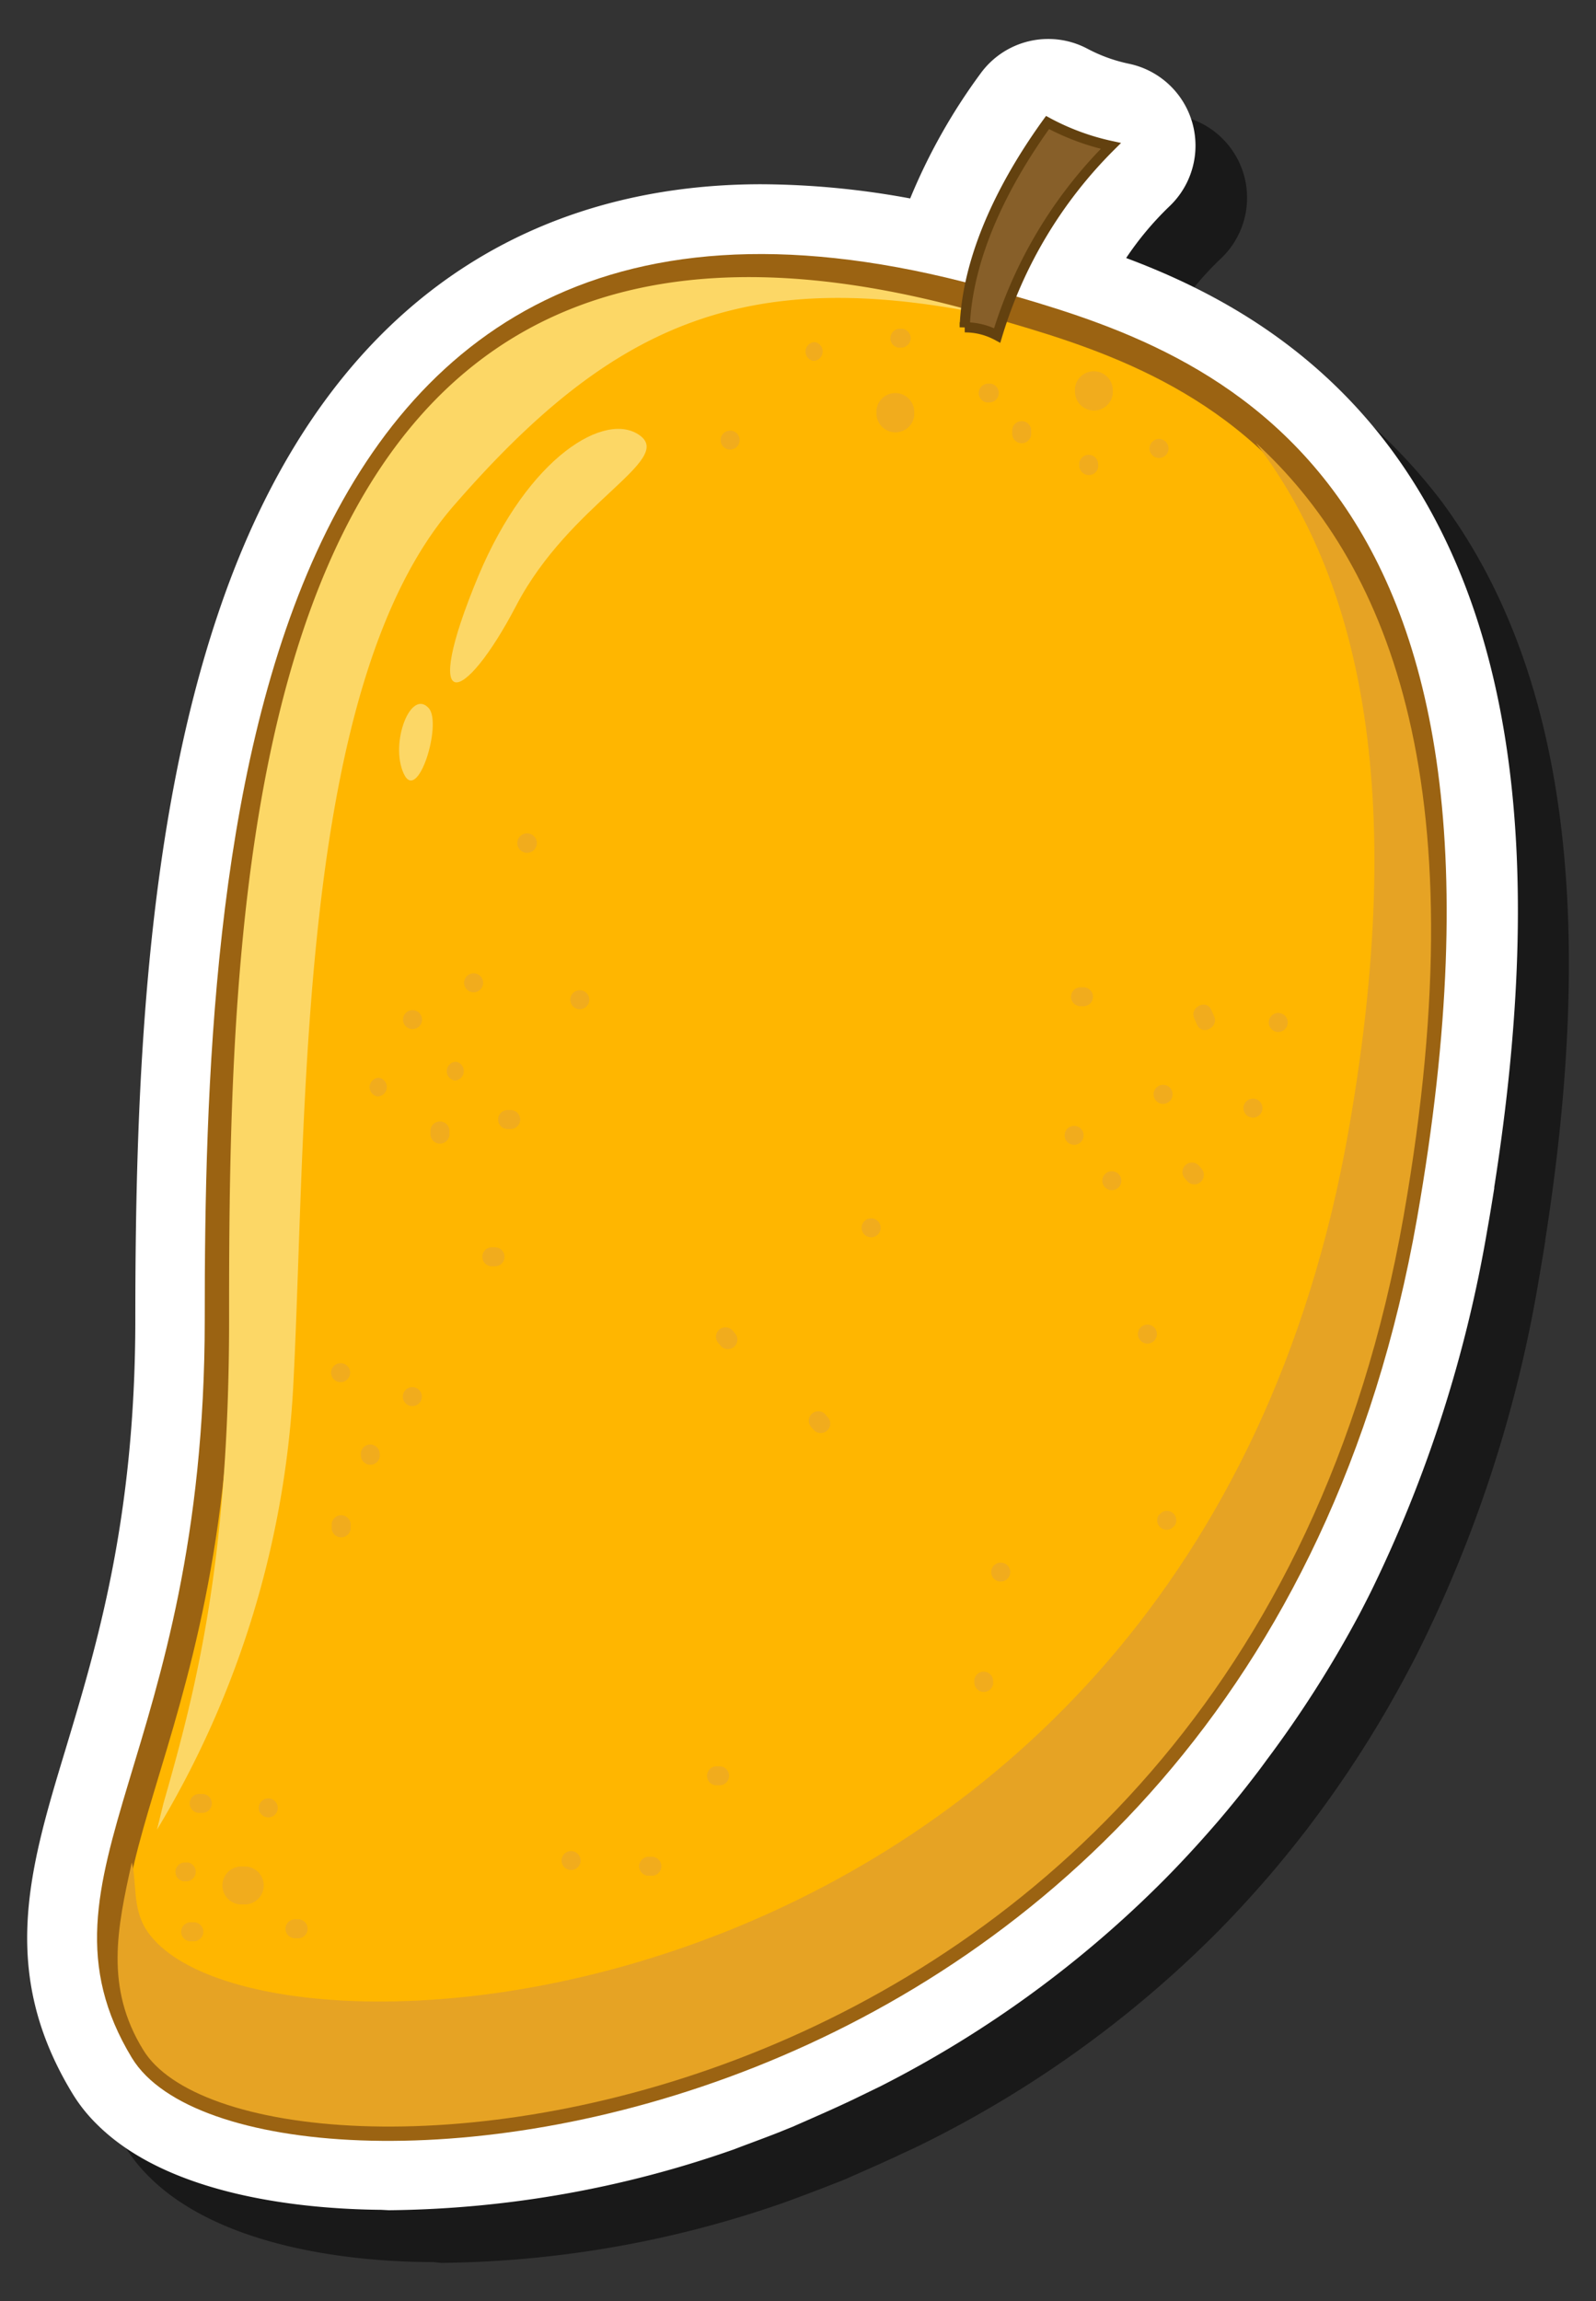 <svg id="b9b7003b-176a-4cea-86b5-38fb93e997d6" data-name="Layer 1" xmlns="http://www.w3.org/2000/svg" width="117.94" height="169.98" viewBox="0 0 117.94 169.98">
  <rect x="0" y="0" width="117.94" height="169.98" fill="#333333" stroke="none"/>
  <defs>
    <style>
      .ab82f295-03ab-420b-93c2-eec274ea20fc {
        opacity: 0.5;
      }

      .fcf18ed9-68b4-408f-91d7-41ede819fb8e {
        fill: #fff;
      }

      .bcb2918b-e252-401e-8c1e-94a16a9d0879 {
        fill: #ffb600;
        stroke: #9b6312;
        stroke-width: 2px;
      }

      .bcb2918b-e252-401e-8c1e-94a16a9d0879, .ee280f8b-5319-48c2-a9d7-c9fb9cc1c4eb {
        stroke-miterlimit: 10;
      }

      .b17b6905-837c-4472-9a45-fe302e8f7f3c {
        fill: #e6a324;
      }

      .a2ea74d2-0d53-491f-b831-36106946fed8 {
        fill: #fcd766;
      }

      .ee280f8b-5319-48c2-a9d7-c9fb9cc1c4eb {
        fill: #875f29;
        stroke: #63410f;
        stroke-width: 0.75px;
      }

      .fc9e09e1-14af-41d8-9693-8a7d1695faad {
        fill: #f1ac1d;
      }
    </style>
  </defs>
  <g>
    <path class="ab82f295-03ab-420b-93c2-eec274ea20fc" d="M32,167.1c-5.53,0-15.62-.94-21-6.32a12.47,12.47,0,0,1-1.83-2.31c-5.44-9-3.14-16.6-.48-25.42,2.29-7.54,5.13-16.94,5.12-31.74,0-16.8.71-36.14,6.12-52.17C28.77,23,46.64,17.46,60.07,17.46a61.7,61.7,0,0,1,11,1.06,43.5,43.5,0,0,1,5.21-9.23,6.17,6.17,0,0,1,7.87-1.84,12.06,12.06,0,0,0,3.09,1.12,6.17,6.17,0,0,1,3,10.51A22.48,22.48,0,0,0,87,22.92,41.64,41.64,0,0,1,106.5,37c9,12.12,11.56,30,7.69,54.6v.08h0c-.16,1-.33,2-.52,3.11a97.69,97.69,0,0,1-8.59,26.66c-.28.57-.57,1.15-.87,1.71a82.88,82.88,0,0,1-6.73,10.76l-.82,1.1c-.91,1.18-1.84,2.34-2.78,3.44l-.47.54c-1.09,1.25-2.21,2.46-3.33,3.6l-.07.07A81.91,81.91,0,0,1,68.93,158c-.69.35-1.38.69-2.07,1-1.47.7-3,1.36-4.44,2l-1.66.65c-.88.34-1.77.67-2.66,1a79,79,0,0,1-25.5,4.51Z"/>
    <path class="fcf18ed9-68b4-408f-91d7-41ede819fb8e" d="M28.16,163.24c-5.53-.05-15.61-.94-21-6.32a11.69,11.69,0,0,1-1.83-2.31c-5.45-9-3.15-16.6-.48-25.41C7.12,121.65,10,112.25,10,97.45c0-16.8.72-36.14,6.13-52.16,8.83-26.19,26.7-31.68,40.13-31.68a61.67,61.67,0,0,1,11,1.05,43.25,43.25,0,0,1,5.2-9.23,6.18,6.18,0,0,1,7.88-1.84,11.57,11.57,0,0,0,3.09,1.12,6.18,6.18,0,0,1,3,10.52,23,23,0,0,0-3.21,3.83c6.29,2.35,13.73,6.29,19.52,14.05,9,12.11,11.55,30,7.68,54.59v.08h0c-.16,1-.33,2.06-.52,3.11a98,98,0,0,1-8.58,26.66c-.29.58-.58,1.15-.88,1.72A83.44,83.44,0,0,1,93.61,130c-.27.37-.54.74-.82,1.1-.9,1.18-1.84,2.34-2.78,3.44l-.47.54c-1.09,1.25-2.21,2.46-3.33,3.6l-.07.07a81.68,81.68,0,0,1-21.07,15.36l-2.06,1c-1.47.7-3,1.36-4.45,2-.55.22-1.1.45-1.66.66-.88.34-1.77.66-2.65,1a79.12,79.12,0,0,1-25.51,4.5Z"/>
    <g>
      <path class="bcb2918b-e252-401e-8c1e-94a16a9d0879" d="M73.5,22.48c-54.66-15.74-57.39,40.63-57.37,75,0,32.71-13.27,41.21-5.54,54S91.4,160,103.73,89.83C113.53,34,87.87,26.62,73.5,22.48Z"/>
      <path class="b17b6905-837c-4472-9a45-fe302e8f7f3c" d="M92.81,32.72c6.78,8.91,11.59,23.74,6.86,50.72-11.78,67.23-81.55,71.19-88.93,59-.94-1.56-.63-3.37-1-4.86-1.08,4.86-2,9.23.84,13.84,7.73,12.75,80.81,8.64,93.14-61.57C109.49,57,102.07,41.23,92.81,32.72Z"/>
      <path class="a2ea74d2-0d53-491f-b831-36106946fed8" d="M16.93,97.45c0,18.09-2.53,27.66-4.85,35.76l-.48,1.95A70.62,70.62,0,0,0,21.69,102c1-19.82.24-51.28,11.81-64.61S54.84,19.6,72.74,23.21C18.08,7.48,16.91,63.11,16.93,97.45Z"/>
      <path class="a2ea74d2-0d53-491f-b831-36106946fed8" d="M35.34,42.57c3.73-8.9,9.44-12.24,11.95-10.4s-5.19,5-9.14,12.56S31,53,35.34,42.57Z"/>
      <path class="a2ea74d2-0d53-491f-b831-36106946fed8" d="M31.69,52.32c1,1.14-.82,7.1-1.86,4.82S30.37,50.82,31.69,52.32Z"/>
      <path class="ee280f8b-5319-48c2-a9d7-c9fb9cc1c4eb" d="M77.41,9.05c-2.72,3.76-5.91,9.35-6.12,15.13a5,5,0,0,1,2.4.6,33.22,33.22,0,0,1,8.4-14A17.8,17.8,0,0,1,77.41,9.05Z"/>
      <path class="fc9e09e1-14af-41d8-9693-8a7d1695faad" d="M30.53,74.62a.7.7,0,0,0-.09,1.4A.7.7,0,0,0,30.53,74.62Z"/>
      <path class="fc9e09e1-14af-41d8-9693-8a7d1695faad" d="M37.79,82l-.23,0a.7.7,0,0,0-.1,1.4h.23A.7.7,0,0,0,37.79,82Z"/>
      <path class="fc9e09e1-14af-41d8-9693-8a7d1695faad" d="M36.63,92.14h-.24a.7.7,0,0,0-.09,1.4h.23A.7.7,0,0,0,36.63,92.14Z"/>
      <path class="fc9e09e1-14af-41d8-9693-8a7d1695faad" d="M24.51,112.58l0,.24a.7.7,0,0,0,1.4.09v-.23A.7.7,0,0,0,24.51,112.58Z"/>
      <path class="fc9e09e1-14af-41d8-9693-8a7d1695faad" d="M26.67,107.29v.24a.7.7,0,0,0,1.39.09l0-.23A.7.7,0,0,0,26.67,107.29Z"/>
      <path class="fc9e09e1-14af-41d8-9693-8a7d1695faad" d="M89.72,75.08l-.21-.48c-.36-.82-1.62-.2-1.26.62l.21.48C88.83,76.53,90.08,75.9,89.72,75.08Z"/>
      <path class="fc9e09e1-14af-41d8-9693-8a7d1695faad" d="M79.42,83.17a.7.7,0,0,0-.09,1.4A.7.7,0,0,0,79.42,83.17Z"/>
      <path class="fc9e09e1-14af-41d8-9693-8a7d1695faad" d="M92.64,81.16a.7.7,0,0,0-.1,1.4A.7.7,0,0,0,92.64,81.16Z"/>
      <path class="fc9e09e1-14af-41d8-9693-8a7d1695faad" d="M86,80.14a.7.7,0,0,0-.1,1.4A.7.7,0,0,0,86,80.14Z"/>
      <path class="fc9e09e1-14af-41d8-9693-8a7d1695faad" d="M84.84,97.85a.7.7,0,0,0-.1,1.4A.7.7,0,0,0,84.84,97.85Z"/>
      <path class="fc9e09e1-14af-41d8-9693-8a7d1695faad" d="M80.13,72.93l-.23,0a.7.7,0,0,0-.1,1.4H80A.7.7,0,0,0,80.13,72.93Z"/>
      <path class="fc9e09e1-14af-41d8-9693-8a7d1695faad" d="M94.51,74.83a.7.7,0,0,0-.1,1.4A.7.7,0,0,0,94.51,74.83Z"/>
      <path class="fc9e09e1-14af-41d8-9693-8a7d1695faad" d="M42.89,73.15a.7.7,0,0,0-.09,1.4A.7.7,0,0,0,42.89,73.15Z"/>
      <path class="fc9e09e1-14af-41d8-9693-8a7d1695faad" d="M33.69,78.43a.7.7,0,0,0-.09,1.39A.7.7,0,0,0,33.69,78.43Z"/>
      <path class="fc9e09e1-14af-41d8-9693-8a7d1695faad" d="M39,61.56A.7.7,0,0,0,38.9,63,.7.7,0,0,0,39,61.56Z"/>
      <path class="fc9e09e1-14af-41d8-9693-8a7d1695faad" d="M31.81,83.5l0,.23a.7.7,0,0,0,1.4.1l0-.24A.7.7,0,0,0,31.81,83.5Z"/>
      <path class="fc9e09e1-14af-41d8-9693-8a7d1695faad" d="M35.05,71.9a.7.7,0,0,0-.1,1.4A.7.7,0,0,0,35.05,71.9Z"/>
      <path class="fc9e09e1-14af-41d8-9693-8a7d1695faad" d="M18.17,137.88l-.23,0a1.4,1.4,0,0,0-.2,2.8H18A1.4,1.4,0,0,0,18.17,137.88Z"/>
      <path class="fc9e09e1-14af-41d8-9693-8a7d1695faad" d="M64.77,30.27v.23a1.4,1.4,0,0,0,2.79.2l0-.24A1.4,1.4,0,0,0,64.77,30.27Z"/>
      <path class="fc9e09e1-14af-41d8-9693-8a7d1695faad" d="M79.44,28.66v.23a1.4,1.4,0,0,0,2.79.2l0-.24A1.4,1.4,0,0,0,79.44,28.66Z"/>
      <path class="fc9e09e1-14af-41d8-9693-8a7d1695faad" d="M73.22,28.34H73a.7.7,0,0,0-.09,1.39l.23,0A.7.7,0,0,0,73.22,28.34Z"/>
      <path class="fc9e09e1-14af-41d8-9693-8a7d1695faad" d="M66.71,24.29h-.23a.7.7,0,0,0-.1,1.39l.23,0A.7.7,0,0,0,66.71,24.29Z"/>
      <path class="fc9e09e1-14af-41d8-9693-8a7d1695faad" d="M79.76,34.18v.23a.7.7,0,0,0,1.39.1l0-.23A.7.7,0,0,0,79.76,34.18Z"/>
      <path class="fc9e09e1-14af-41d8-9693-8a7d1695faad" d="M74.8,31.76l0,.23a.7.7,0,0,0,1.4.1l0-.23A.7.7,0,0,0,74.8,31.76Z"/>
      <path class="fc9e09e1-14af-41d8-9693-8a7d1695faad" d="M85.7,32.43a.7.7,0,0,0-.1,1.4A.7.7,0,0,0,85.7,32.43Z"/>
      <path class="fc9e09e1-14af-41d8-9693-8a7d1695faad" d="M60.21,25.27a.7.7,0,0,0-.1,1.39A.7.7,0,0,0,60.21,25.27Z"/>
      <path class="fc9e09e1-14af-41d8-9693-8a7d1695faad" d="M54,31.81a.7.7,0,0,0-.09,1.4A.7.7,0,0,0,54,31.81Z"/>
      <path class="fc9e09e1-14af-41d8-9693-8a7d1695faad" d="M30.52,102.47a.7.7,0,0,0-.1,1.4A.7.7,0,0,0,30.52,102.47Z"/>
      <path class="fc9e09e1-14af-41d8-9693-8a7d1695faad" d="M15,132.52l-.23,0a.7.7,0,0,0-.1,1.4h.23A.7.7,0,0,0,15,132.52Z"/>
      <path class="fc9e09e1-14af-41d8-9693-8a7d1695faad" d="M13.88,137.58h-.23a.7.7,0,0,0-.1,1.39l.24,0A.7.7,0,0,0,13.88,137.58Z"/>
      <path class="fc9e09e1-14af-41d8-9693-8a7d1695faad" d="M22.08,141.78l-.23,0a.7.7,0,0,0-.1,1.4l.23,0A.7.7,0,0,0,22.08,141.78Z"/>
      <path class="fc9e09e1-14af-41d8-9693-8a7d1695faad" d="M19.87,132.85a.7.7,0,0,0-.09,1.4A.7.7,0,0,0,19.87,132.85Z"/>
      <path class="fc9e09e1-14af-41d8-9693-8a7d1695faad" d="M14.37,142l-.23,0a.7.7,0,0,0-.1,1.4h.24A.7.7,0,0,0,14.37,142Z"/>
      <path class="fc9e09e1-14af-41d8-9693-8a7d1695faad" d="M42.25,136.74a.7.7,0,0,0-.1,1.4A.7.7,0,0,0,42.25,136.74Z"/>
      <path class="fc9e09e1-14af-41d8-9693-8a7d1695faad" d="M48.22,137.16l-.24,0a.7.7,0,0,0-.09,1.4h.23A.7.7,0,0,0,48.22,137.16Z"/>
      <path class="fc9e09e1-14af-41d8-9693-8a7d1695faad" d="M25.22,100.7a.7.7,0,0,0-.1,1.4A.7.7,0,0,0,25.22,100.7Z"/>
      <path class="fc9e09e1-14af-41d8-9693-8a7d1695faad" d="M74,115.43a.7.7,0,0,0-.1,1.4A.7.7,0,0,0,74,115.43Z"/>
      <path class="fc9e09e1-14af-41d8-9693-8a7d1695faad" d="M53.21,130.48H53a.7.7,0,0,0-.1,1.4h.24A.7.7,0,0,0,53.21,130.48Z"/>
      <path class="fc9e09e1-14af-41d8-9693-8a7d1695faad" d="M72,124.07v.23a.7.7,0,0,0,1.39.1l0-.23A.7.7,0,0,0,72,124.07Z"/>
      <path class="fc9e09e1-14af-41d8-9693-8a7d1695faad" d="M85.88,111.7l-.25.22a.7.7,0,0,0,.92,1l.25-.21A.7.7,0,0,0,85.88,111.7Z"/>
      <path class="fc9e09e1-14af-41d8-9693-8a7d1695faad" d="M28,79.61a.7.7,0,0,0-.1,1.39A.7.7,0,0,0,28,79.61Z"/>
      <path class="fc9e09e1-14af-41d8-9693-8a7d1695faad" d="M82.21,86.52a.7.7,0,0,0-.1,1.4A.7.7,0,0,0,82.21,86.52Z"/>
      <path class="fc9e09e1-14af-41d8-9693-8a7d1695faad" d="M64.42,90a.7.7,0,0,0-.09,1.4A.7.7,0,0,0,64.42,90Z"/>
      <path class="fc9e09e1-14af-41d8-9693-8a7d1695faad" d="M88.82,86.37l-.21-.25a.7.7,0,0,0-1.06.92l.22.25A.7.7,0,0,0,88.82,86.37Z"/>
      <path class="fc9e09e1-14af-41d8-9693-8a7d1695faad" d="M54.35,98.54l-.21-.25a.7.7,0,0,0-1.06.92c.07.08.15.16.22.25A.7.7,0,0,0,54.35,98.54Z"/>
      <path class="fc9e09e1-14af-41d8-9693-8a7d1695faad" d="M61.21,104.74l-.21-.25a.7.7,0,0,0-1.06.92l.22.25A.7.7,0,0,0,61.21,104.74Z"/>
    </g>
  </g>
</svg>
